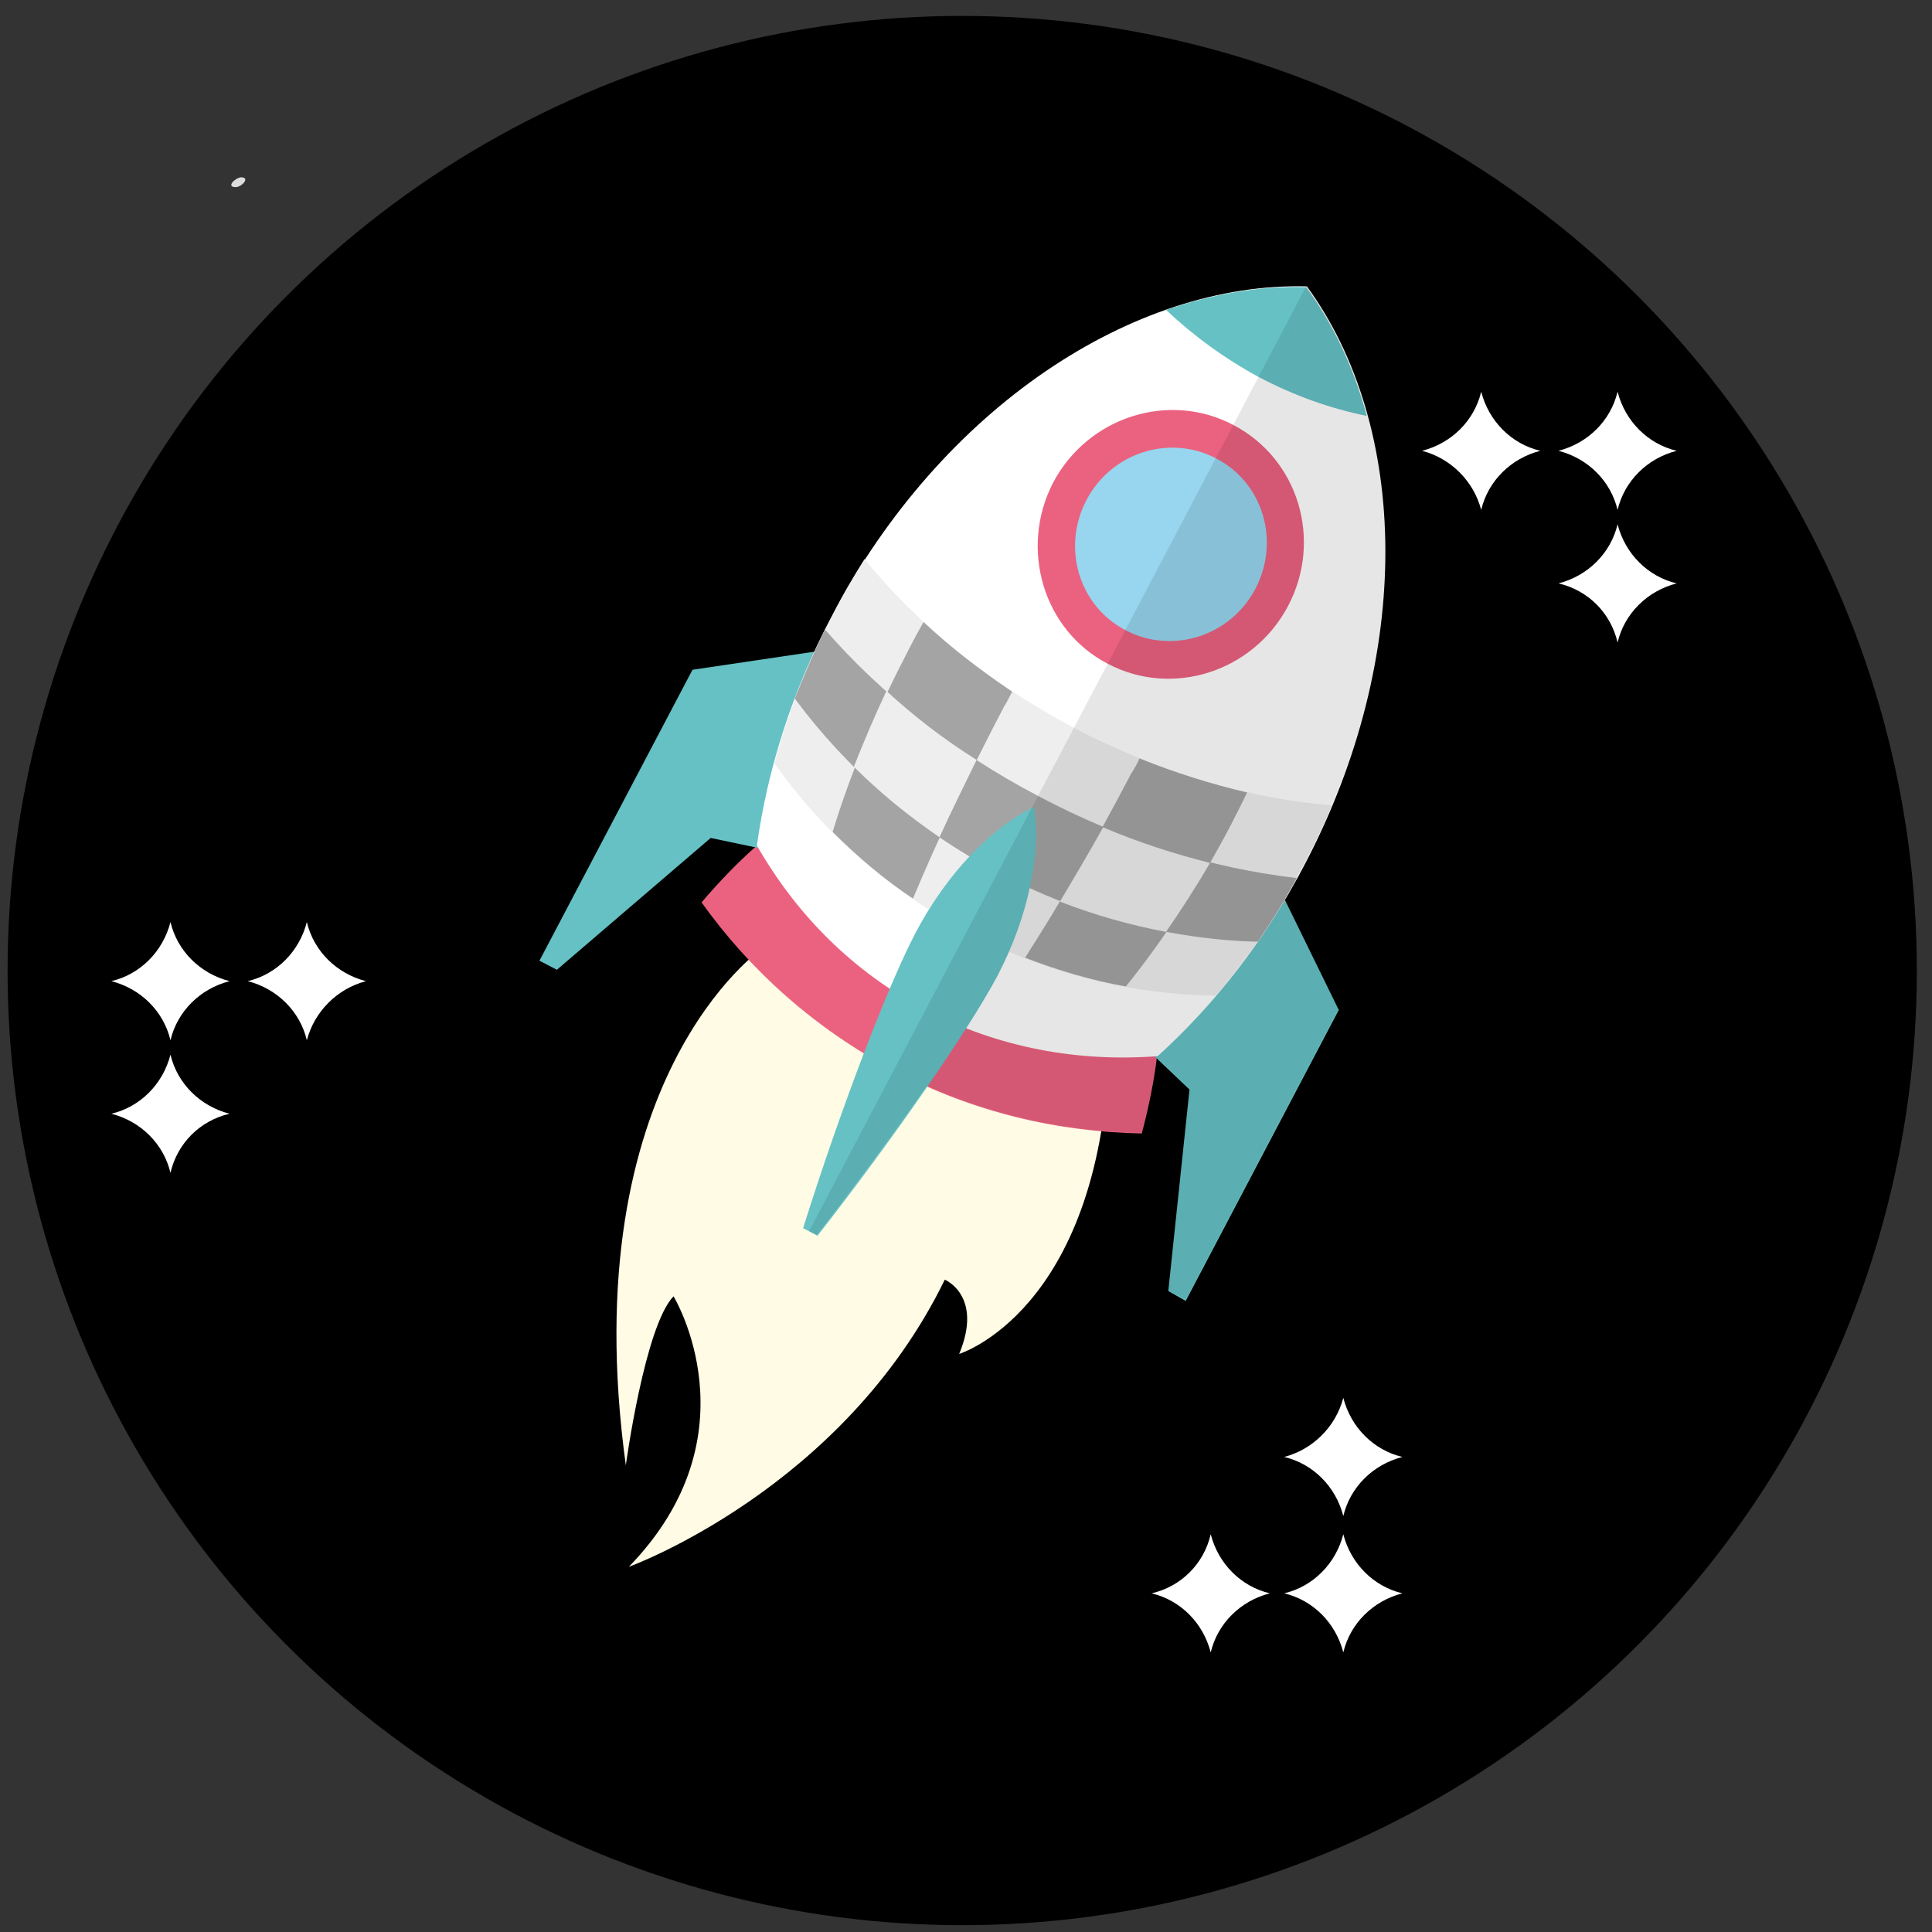 <?xml version="1.0" encoding="utf-8"?>
<!-- Generator: Adobe Illustrator 18.1.1, SVG Export Plug-In . SVG Version: 6.00 Build 0)  -->
<svg version="1.1" id="Capa_1" xmlns="http://www.w3.org/2000/svg" xmlns:xlink="http://www.w3.org/1999/xlink" x="0px" y="0px"
	 viewBox="0 0 255 255" enable-background="new 0 0 255 255" xml:space="preserve">
<rect x="0" y="0" width="255" height="255" fill="#333333" stroke="none"/>
<circle cx="127" cy="128.1" r="126"/>
<g>
	<g>
		<path fill="#DDDDDD" d="M31.1,24.7c0.8,0,2-1.3,0.7-1.3C31,23.5,29.8,24.7,31.1,24.7L31.1,24.7z"/>
	</g>
</g>
<g>
	<circle fill="none" cx="127" cy="128.1" r="126"/>
</g>
<path fill="#FFFFFF" d="M195.5,67.3c0.9-3.8,3.9-6.8,7.8-7.8c-3.8-0.9-6.8-3.9-7.8-7.8c-0.9,3.8-3.9,6.8-7.8,7.8
	C191.5,60.5,194.5,63.5,195.5,67.3z"/>
<path fill="#FFFFFF" d="M213.5,67.3c0.9-3.8,3.9-6.8,7.8-7.8c-3.8-0.9-6.8-3.9-7.8-7.8c-0.9,3.8-3.9,6.8-7.8,7.8
	C209.6,60.5,212.6,63.5,213.5,67.3z"/>
<path fill="#FFFFFF" d="M213.5,84.8c0.9-3.8,3.9-6.8,7.8-7.8c-3.8-0.9-6.8-3.9-7.8-7.8c-0.9,3.8-3.9,6.8-7.8,7.8
	C209.6,77.9,212.6,80.9,213.5,84.8z"/>
<path fill="#FFFFFF" d="M169.5,192.3c3.8,0.9,6.8,3.9,7.8,7.8c0.9-3.8,3.9-6.8,7.8-7.8c-3.8-0.9-6.8-3.9-7.8-7.8
	C176.3,188.3,173.3,191.3,169.5,192.3z"/>
<path fill="#FFFFFF" d="M169.5,210.3c3.8,0.9,6.8,3.9,7.8,7.8c0.9-3.8,3.9-6.8,7.8-7.8c-3.8-0.9-6.8-3.9-7.8-7.8
	C176.3,206.4,173.3,209.4,169.5,210.3z"/>
<path fill="#FFFFFF" d="M152,210.3c3.8,0.9,6.8,3.9,7.8,7.8c0.9-3.8,3.9-6.8,7.8-7.8c-3.8-0.9-6.8-3.9-7.8-7.8
	C158.9,206.4,155.9,209.4,152,210.3z"/>
<path fill="#FFFFFF" d="M40.5,137.3c-0.9-3.8-3.9-6.8-7.8-7.8c3.8-0.9,6.8-3.9,7.8-7.8c0.9,3.8,3.9,6.8,7.8,7.8
	C44.5,130.5,41.5,133.5,40.5,137.3z"/>
<path fill="#FFFFFF" d="M22.5,137.3c-0.9-3.8-3.9-6.8-7.8-7.8c3.8-0.9,6.8-3.9,7.8-7.8c0.9,3.8,3.9,6.8,7.8,7.8
	C26.4,130.5,23.4,133.5,22.5,137.3z"/>
<path fill="#FFFFFF" d="M22.5,154.8c-0.9-3.8-3.9-6.8-7.8-7.8c3.8-0.9,6.8-3.9,7.8-7.8c0.9,3.8,3.9,6.8,7.8,7.8
	C26.4,147.9,23.4,150.9,22.5,154.8z"/>
<path fill-rule="evenodd" clip-rule="evenodd" fill="#FFFBE4" d="M100.6,125.2c0,0-25,17.1-18,68.2c0,0,2.5-18.4,6.3-22.3
	c0,0,11.1,18.2-5.9,35.7c0,0,28.2-10.2,41.7-37.9c0,0,5.1,2.1,1.9,9.8c0,0,18.4-5.6,19.8-39.7L100.6,125.2z"/>
<g>
	<g>
		<g>
			<path fill-rule="evenodd" clip-rule="evenodd" fill="#EB6280" d="M150.7,149.6c-11.1-0.2-22.3-2.8-32.7-8.3
				c-10.4-5.5-19-13.2-25.4-22.2c2.3-2.7,4.7-5.2,7.2-7.4c10.5-0.8,21,1.1,30.6,6.1c9.6,5,17.1,12.6,22.3,21.7
				C152.3,142.8,151.6,146.2,150.7,149.6z"/>
			<g>
				<polygon fill-rule="evenodd" clip-rule="evenodd" fill="#65C1C4" points="167.4,114.3 176.7,133.3 156.5,171.7 154.2,170.4 
					157,143.8 146.8,134.1 				"/>
				<polygon fill-rule="evenodd" clip-rule="evenodd" fill="#65C1C4" points="112.3,85.3 91.4,88.4 71.2,126.8 73.5,128 93.8,110.6 
					107.6,113.5 				"/>
			</g>
			<g>
				<path fill-rule="evenodd" clip-rule="evenodd" fill="#FFFFFF" d="M99.9,111.6c1.4-10,4.6-20.3,9.9-30.3
					c14.5-27.5,39.8-44.1,62.7-43.5c13.5,18.5,14.2,48.7-0.3,76.3c-5.2,10-11.9,18.5-19.4,25.3c-10.5,0.8-21-1.1-30.6-6.1
					C112.6,128.3,105.1,120.7,99.9,111.6z"/>
				<path fill-rule="evenodd" clip-rule="evenodd" fill="#EB6280" d="M146.2,87.6c8.5,4.5,19.2,1.1,23.8-7.6
					c4.6-8.7,1.4-19.4-7.2-23.9c-8.5-4.5-19.2-1.1-23.8,7.6C134.5,72.4,137.7,83.2,146.2,87.6z"/>
				<path fill-rule="evenodd" clip-rule="evenodd" fill="#65C1C4" d="M153.9,40.9c6.2-2.1,12.4-3.2,18.5-3c3.6,4.9,6.3,10.7,8,17
					c-4.9-1-9.6-2.7-14.2-5.1C161.6,47.3,157.5,44.3,153.9,40.9z"/>
				<path fill-rule="evenodd" clip-rule="evenodd" fill="#97D6EE" d="M148.6,83.2c6.1,3.2,13.8,0.8,17.1-5.5c3.3-6.3,1-14-5.2-17.2
					c-6.1-3.2-13.8-0.8-17.1,5.5C140.1,72.3,142.4,80,148.6,83.2z"/>
				<path fill-rule="evenodd" clip-rule="evenodd" fill="#EEEEEF" d="M114.1,73.8c7,8.6,16.4,16.3,27.7,22.3
					c11.3,5.9,23,9.3,34,10.2c-1.1,2.6-2.3,5.3-3.7,7.9c-3.3,6.3-7.3,12.1-11.6,17.2c-10.9-0.1-22.2-2.8-32.8-8.4
					c-10.6-5.6-19.2-13.3-25.5-22.3c1.8-6.5,4.3-13,7.6-19.3C111.1,78.7,112.6,76.2,114.1,73.8z"/>
				<path fill-rule="evenodd" clip-rule="evenodd" fill="#A5A4A4" d="M121.9,82.1c3.5,3.3,7.4,6.3,11.7,9.2c-0.4,0.7-0.7,1.4-1.1,2
					c-4.6,8.8-8.7,17.4-12,25.3c-3.9-2.6-7.4-5.6-10.6-8.8c2.3-7.6,5.6-15.5,9.7-23.4C120.3,85,121.1,83.5,121.9,82.1L121.9,82.1z
					 M150.4,100.1c4.7,1.9,9.5,3.4,14.2,4.5c-0.7,1.5-1.5,3-2.2,4.4c-4.1,7.8-8.8,15-13.8,21.2c-4.5-0.8-8.9-2.1-13.3-3.8
					c4.7-7.3,9.4-15.5,14-24.3C149.7,101.5,150.1,100.8,150.4,100.1z"/>
				<path fill-rule="evenodd" clip-rule="evenodd" fill="#A5A4A4" d="M171.2,115.9c-1.6,2.9-3.4,5.8-5.2,8.4
					c-11.4-0.3-23.2-3.3-34.2-9.1c-11-5.8-20.1-13.8-26.9-23c1.2-3,2.5-6.1,4-9.1c7.3,8.4,16.9,16.1,28.2,22
					C148.4,111.1,160,114.6,171.2,115.9z"/>
				<path fill-rule="evenodd" clip-rule="evenodd" fill="#EEEEEF" d="M128.9,100.3c-1.7,3.5-3.4,6.9-4.9,10.2
					c-4.1-2.8-7.9-5.9-11.3-9.3c1.3-3.3,2.7-6.6,4.3-10C120.7,94.6,124.6,97.6,128.9,100.3L128.9,100.3z M153.9,123
					c-4.7-0.9-9.4-2.2-14-4c1.9-3.2,3.8-6.4,5.7-9.8c4.7,2,9.4,3.5,14.1,4.7C157.9,117,155.9,120.1,153.9,123z"/>
			</g>
		</g>
		<path fill-rule="evenodd" clip-rule="evenodd" fill="#65C1C4" d="M107.9,163.1c10.1-12.9,19.9-27.1,23.7-34.2
			c4.2-8,5.8-16.3,4.9-22.4c-5.6,2.7-11.5,8.7-15.7,16.7c-3.7,7.1-9.9,23.3-14.8,38.9L107.9,163.1z"/>
	</g>
	<path opacity="0.1" fill-rule="evenodd" clip-rule="evenodd" fill="#000100" d="M106.8,162.5l1,0.5c5.1-6.6,10.2-13.5,14.5-19.7
		c9.2,4.1,18.8,6.1,28.4,6.2c0.9-3.3,1.5-6.6,2-9.9l4.3,4.1l-2.9,26.6l2.4,1.2l20.2-38.4l-7.1-14.6c0.9-1.5,1.7-3,2.6-4.6
		c14.5-27.5,13.8-57.8,0.3-76.3L106.8,162.5z"/>
</g>
</svg>
